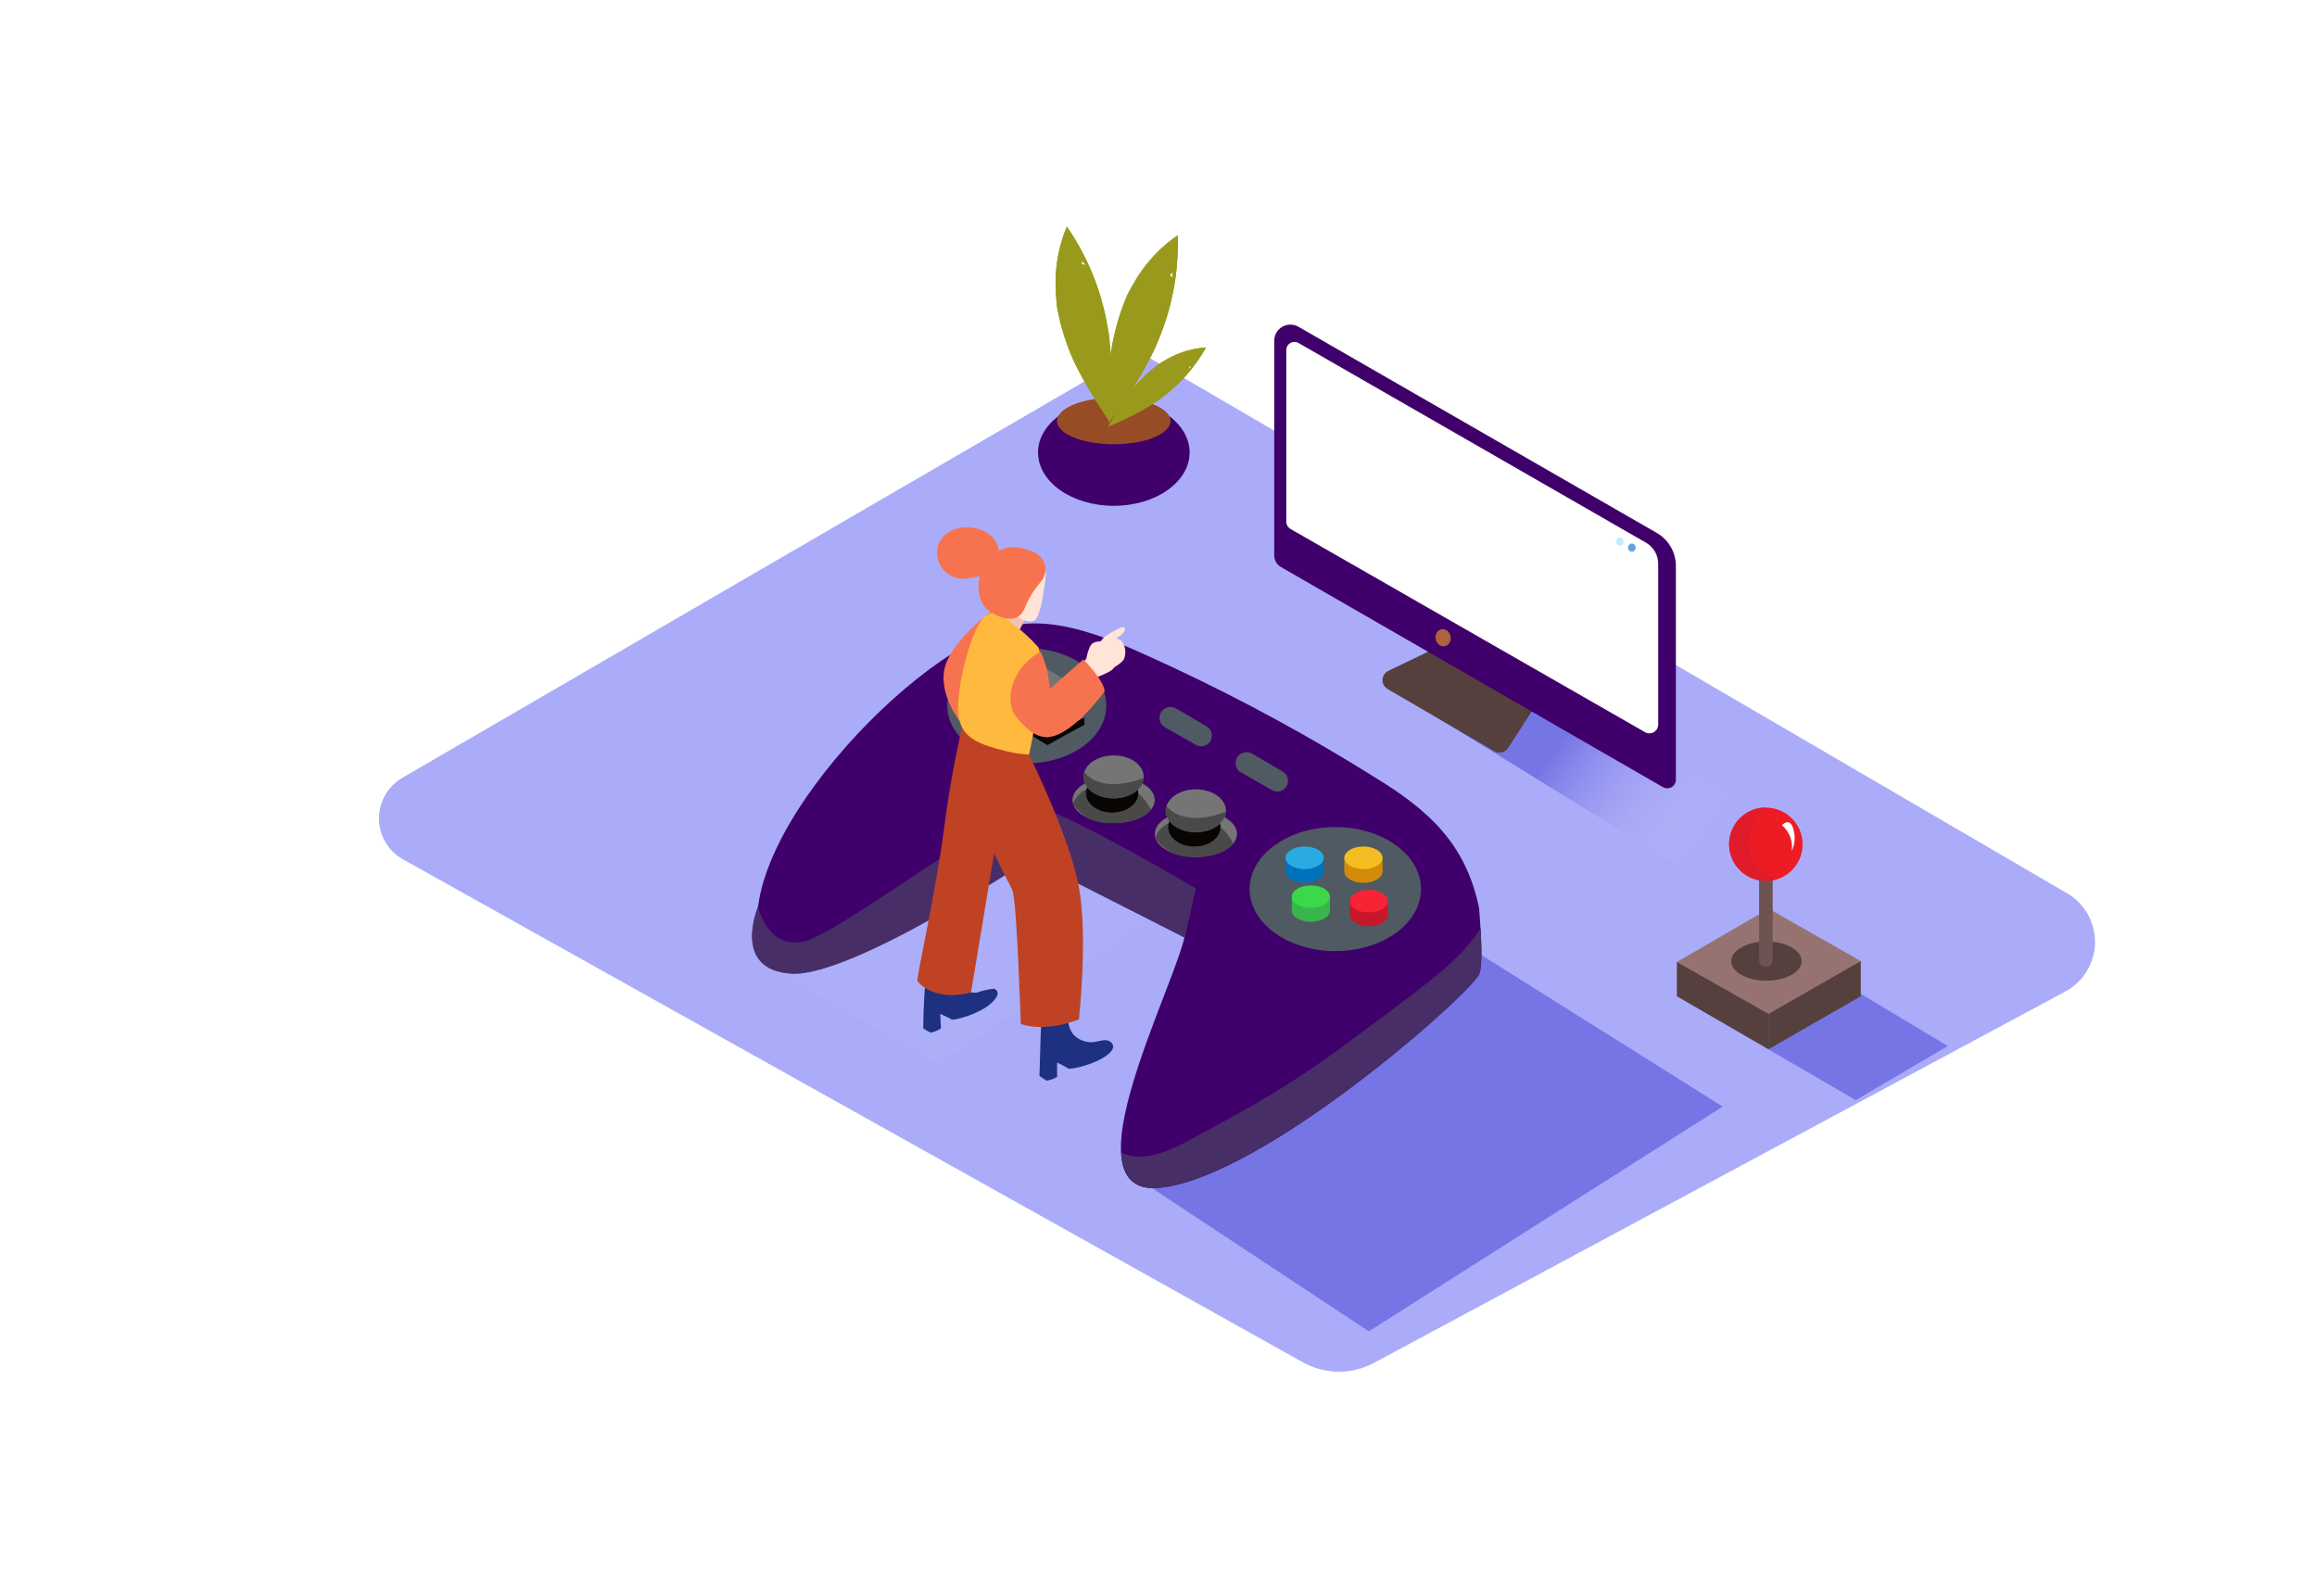 <svg width="334" height="230" viewBox="0 0 334 230" fill="none" xmlns="http://www.w3.org/2000/svg">
<g filter="url(#filter0_d_6240_5931)">
<path d="M120.944 44.562L14.963 106.139C13.939 106.742 13.092 107.603 12.507 108.635C11.922 109.668 11.619 110.836 11.629 112.023C11.638 113.21 11.96 114.373 12.562 115.396C13.164 116.419 14.024 117.266 15.057 117.852L144.792 190.364C146.36 191.24 148.123 191.708 149.919 191.723C151.716 191.739 153.487 191.301 155.07 190.452L254.75 136.907C256.017 136.22 257.079 135.208 257.825 133.976C258.572 132.744 258.977 131.336 258.999 129.896C259.021 128.456 258.659 127.036 257.951 125.782C257.242 124.527 256.212 123.484 254.967 122.758L120.944 44.562Z" fill="#AAACF9"/>
<path opacity="0.32" d="M168.145 84.871L208.531 109.996L200.184 119.631L156.289 92.565C160.795 89.506 164.216 88.66 168.145 84.871Z" fill="url(#paint0_linear_6240_5931)"/>
<path d="M163.609 87.586L157.132 90.699C156.889 90.816 156.683 90.998 156.535 91.224C156.387 91.449 156.303 91.711 156.293 91.981C156.282 92.251 156.345 92.518 156.475 92.755C156.605 92.991 156.797 93.188 157.031 93.324L172.383 102.276C172.717 102.478 173.117 102.541 173.498 102.451C173.878 102.361 174.207 102.126 174.415 101.796L178.148 96.004" fill="#56403D"/>
<path d="M195.838 70.824L144.179 41.105C143.823 40.9 143.42 40.792 143.01 40.793C142.6 40.794 142.197 40.902 141.842 41.108C141.487 41.314 141.193 41.61 140.99 41.966C140.786 42.322 140.68 42.725 140.683 43.135V74.058C140.682 74.399 140.772 74.733 140.942 75.027C141.112 75.322 141.357 75.567 141.652 75.737L196.705 107.459C196.895 107.57 197.111 107.629 197.332 107.63C197.552 107.63 197.768 107.573 197.959 107.463C198.15 107.353 198.308 107.194 198.417 107.003C198.527 106.812 198.583 106.596 198.582 106.376V75.588C198.584 74.623 198.331 73.675 197.849 72.839C197.368 72.002 196.674 71.308 195.838 70.824V70.824Z" fill="#40006B"/>
<path d="M144.182 43.439L194.27 72.224C194.805 72.531 195.25 72.974 195.559 73.507C195.868 74.041 196.031 74.646 196.031 75.263V98.445C196.031 98.667 195.972 98.885 195.861 99.076C195.75 99.269 195.591 99.428 195.399 99.539C195.207 99.65 194.989 99.709 194.767 99.709C194.545 99.71 194.327 99.652 194.134 99.541L143.051 70.262C142.86 70.153 142.701 69.995 142.59 69.805C142.48 69.615 142.421 69.399 142.421 69.179V44.461C142.421 44.255 142.475 44.053 142.578 43.874C142.681 43.696 142.829 43.548 143.007 43.444C143.186 43.341 143.388 43.286 143.594 43.285C143.8 43.284 144.003 43.337 144.182 43.439V43.439Z" fill="white"/>
<path d="M163.958 86.135C163.828 85.46 164.202 84.82 164.793 84.706C165.385 84.592 165.97 85.047 166.1 85.723C166.23 86.398 165.856 87.037 165.265 87.151C164.673 87.265 164.088 86.81 163.958 86.135Z" fill="#AB643C"/>
<path d="M192.231 73.525C191.928 73.525 191.683 73.261 191.683 72.936C191.683 72.611 191.928 72.348 192.231 72.348C192.535 72.348 192.78 72.611 192.78 72.936C192.78 73.261 192.535 73.525 192.231 73.525Z" fill="#659FE4"/>
<path d="M190.491 72.658C190.188 72.658 189.942 72.394 189.942 72.069C189.942 71.744 190.188 71.481 190.491 71.481C190.794 71.481 191.04 71.744 191.04 72.069C191.04 72.394 190.794 72.658 190.491 72.658Z" fill="#C5E9FF"/>
<path opacity="0.32" d="M120.254 54.688L147.449 71.002L134.191 78.804L108.391 63.822C112.931 60.75 116.325 58.477 120.254 54.688Z" fill="url(#paint1_linear_6240_5931)"/>
<path opacity="0.32" d="M96.101 105.984L129.387 122.055L92.185 147.43L66.386 132.449C70.925 129.377 92.178 109.774 96.101 105.984Z" fill="url(#paint2_linear_6240_5931)"/>
<path opacity="0.32" d="M166.121 128.883L205.328 153.513L154.319 185.912L120.824 163.785C125.363 160.713 162.198 132.672 166.121 128.883Z" fill="url(#paint3_linear_6240_5931)"/>
<path opacity="0.32" d="M210.579 128.469L237.773 144.783L224.515 152.585L198.736 137.604C203.255 134.532 206.649 132.258 210.579 128.469Z" fill="url(#paint4_linear_6240_5931)"/>
<path d="M225.238 132.537C225.069 132.808 211.932 140.156 211.932 140.156L202.84 135.061L198.721 132.666L203.789 129.729L211.973 124.992L225.238 132.537Z" fill="#967371"/>
<path d="M211.934 140.155V145.243L198.722 137.604V132.664L211.934 140.155Z" fill="#56403D"/>
<path d="M225.238 132.535V137.61L211.932 145.243V140.154L225.238 132.535Z" fill="#56403D"/>
<path d="M211.636 135.372C208.834 135.372 206.562 134.105 206.562 132.543C206.562 130.981 208.834 129.715 211.636 129.715C214.439 129.715 216.711 130.981 216.711 132.543C216.711 134.105 214.439 135.372 211.636 135.372Z" fill="#56403D"/>
<path d="M210.577 117.665C210.577 117.123 211.015 116.684 211.556 116.684C212.097 116.684 212.535 117.123 212.535 117.665V132.396C212.535 132.938 212.097 133.377 211.556 133.377C211.015 133.377 210.577 132.938 210.577 132.396V117.665Z" fill="#6D5351"/>
<path d="M211.554 121.001C208.627 121.001 206.255 118.632 206.255 115.71C206.255 112.787 208.627 110.418 211.554 110.418C214.48 110.418 216.852 112.787 216.852 115.71C216.852 118.632 214.48 121.001 211.554 121.001Z" fill="#ED1C24"/>
<path d="M211.392 110.395C210.702 111.035 210.149 111.808 209.766 112.667C209.383 113.527 209.178 114.455 209.163 115.395C209.09 116.613 209.455 117.818 210.193 118.791C210.931 119.764 211.993 120.441 213.188 120.7C212.466 120.936 211.703 121.014 210.948 120.928C210.194 120.843 209.467 120.597 208.817 120.207C208.166 119.816 207.608 119.29 207.179 118.665C206.749 118.04 206.46 117.33 206.33 116.583C206.2 115.836 206.232 115.07 206.425 114.337C206.617 113.604 206.965 112.921 207.445 112.334C207.925 111.747 208.526 111.27 209.207 110.935C209.888 110.6 210.634 110.416 211.392 110.395V110.395Z" fill="#E01B2A"/>
<path d="M213.871 112.952C214.404 113.402 214.812 113.979 215.059 114.631C215.305 115.282 215.382 115.985 215.28 116.674C215.754 115.685 215.837 114.554 215.511 113.507C214.996 111.667 213.871 112.952 213.871 112.952Z" fill="white"/>
<path d="M102.226 84.379C109.841 82.22 119.705 87.295 126.385 90.347C136.284 94.992 145.892 100.23 155.159 106.032C162.916 110.769 168.302 115.607 170.213 124.891C170.545 129.025 170.721 133.16 170.213 134.364C169.169 137.071 139.122 163.745 124.102 165.207C109.082 166.668 129.651 130.196 127.815 127.279C125.979 124.363 109.522 115.194 106.995 116.026C104.468 116.859 70.458 136.847 67.768 132.699C59.171 119.383 86.785 88.743 102.226 84.379Z" fill="#40006B"/>
<path d="M66.298 124.639C66.298 124.639 67.463 130.83 72.863 129.707C78.263 128.584 102.402 109.373 106.948 110.463C111.494 111.552 129.387 122.054 129.387 122.054L127.774 129.152L105.485 117.838C105.485 117.838 79.74 134.924 71.047 134.349C62.355 133.774 66.298 124.639 66.298 124.639Z" fill="#40006B"/>
<path d="M121.758 160.72C124.014 160.551 126.148 159.57 128.127 158.527C130.688 157.174 133.228 155.767 135.755 154.359C141.211 151.345 146.45 147.953 151.433 144.209C155.369 141.232 159.407 138.356 163.255 135.264C165.931 133.112 168.574 130.723 170.43 127.82C170.599 130.831 170.62 133.443 170.254 134.384C169.21 137.091 139.163 163.765 124.143 165.226C120.315 165.599 118.804 163.508 118.635 160.138C119.605 160.608 120.684 160.809 121.758 160.72Z" fill="#40006B"/>
<path opacity="0.52" d="M66.298 124.639C66.298 124.639 67.463 130.83 72.863 129.707C78.263 128.584 102.402 109.373 106.948 110.463C111.494 111.552 129.387 122.054 129.387 122.054L127.774 129.152L105.485 117.838C105.485 117.838 79.74 134.924 71.047 134.349C62.355 133.774 66.298 124.639 66.298 124.639Z" fill="#505A63"/>
<path opacity="0.52" d="M121.758 160.72C124.014 160.551 126.148 159.57 128.127 158.527C130.688 157.174 133.228 155.767 135.755 154.359C141.211 151.345 146.45 147.953 151.433 144.209C155.369 141.232 159.407 138.356 163.255 135.264C165.931 133.112 168.574 130.723 170.43 127.82C170.599 130.831 170.62 133.443 170.254 134.384C169.21 137.091 139.163 163.765 124.143 165.226C120.315 165.599 118.804 163.508 118.635 160.138C119.605 160.608 120.684 160.809 121.758 160.72Z" fill="#505A63"/>
<path d="M105.013 104.027C98.682 104.027 93.55 100.31 93.55 95.725C93.55 91.139 98.682 87.422 105.013 87.422C111.344 87.422 116.477 91.139 116.477 95.725C116.477 100.31 111.344 104.027 105.013 104.027Z" fill="#505A63"/>
<path d="M149.489 131.096C142.668 131.096 137.138 127.094 137.138 122.158C137.138 117.221 142.668 113.219 149.489 113.219C156.31 113.219 161.84 117.221 161.84 122.158C161.84 127.094 156.31 131.096 149.489 131.096Z" fill="#505A63"/>
<path d="M129.388 117.529C126.114 117.529 123.46 116.039 123.46 114.2C123.46 112.362 126.114 110.871 129.388 110.871C132.662 110.871 135.316 112.362 135.316 114.2C135.316 116.039 132.662 117.529 129.388 117.529Z" fill="#757575"/>
<path d="M134.766 115.591C134.766 115.591 133.607 113.047 131.744 112.776C129.881 112.505 126.182 111.889 124.82 113.04C123.458 114.19 123.567 114.813 123.567 114.813C124.114 115.643 124.859 116.325 125.735 116.797C126.612 117.27 127.591 117.518 128.587 117.519C132.232 117.702 134.339 116.328 134.766 115.591Z" fill="#494949"/>
<path d="M129.171 116.021C127.09 116.021 125.404 114.767 125.404 113.219C125.404 111.672 127.09 110.418 129.171 110.418C131.251 110.418 132.938 111.672 132.938 113.219C132.938 114.767 131.251 116.021 129.171 116.021Z" fill="#090502"/>
<path d="M129.387 113.962C126.988 113.962 125.044 112.578 125.044 110.87C125.044 109.162 126.988 107.777 129.387 107.777C131.785 107.777 133.729 109.162 133.729 110.87C133.729 112.578 131.785 113.962 129.387 113.962Z" fill="#757575"/>
<path d="M133.696 111.01C133.588 112.654 131.664 113.96 129.36 113.96C127.057 113.96 125.018 112.607 125.018 110.868C125.023 110.638 125.064 110.409 125.139 110.191C127.07 112.506 130.79 112.174 133.696 111.01Z" fill="#494949"/>
<path d="M117.533 112.643C114.259 112.643 111.605 111.152 111.605 109.314C111.605 107.475 114.259 105.984 117.533 105.984C120.807 105.984 123.461 107.475 123.461 109.314C123.461 111.152 120.807 112.643 117.533 112.643Z" fill="#757575"/>
<path d="M122.911 110.716C122.911 110.716 121.753 108.172 119.889 107.901C118.026 107.63 114.327 107.014 112.965 108.165C111.604 109.315 111.712 109.938 111.712 109.938C112.26 110.768 113.005 111.45 113.881 111.922C114.757 112.395 115.737 112.643 116.732 112.644C120.377 112.82 122.484 111.447 122.911 110.716Z" fill="#494949"/>
<path d="M117.315 111.134C115.235 111.134 113.548 109.88 113.548 108.333C113.548 106.785 115.235 105.531 117.315 105.531C119.396 105.531 121.082 106.785 121.082 108.333C121.082 109.88 119.396 111.134 117.315 111.134Z" fill="#090502"/>
<path d="M117.532 109.075C115.134 109.075 113.189 107.691 113.189 105.983C113.189 104.275 115.134 102.891 117.532 102.891C119.931 102.891 121.875 104.275 121.875 105.983C121.875 107.691 119.931 109.075 117.532 109.075Z" fill="#757575"/>
<path d="M121.875 106.131C121.767 107.776 119.842 109.082 117.539 109.082C115.236 109.082 113.196 107.728 113.196 105.989C113.202 105.759 113.243 105.53 113.318 105.312C115.215 107.62 118.935 107.295 121.875 106.131Z" fill="#494949"/>
<path d="M141.919 105.224L137.515 102.646C137.272 102.5 136.993 102.422 136.709 102.422C136.424 102.422 136.146 102.5 135.902 102.646L135.841 102.68C135.614 102.823 135.428 103.023 135.3 103.259C135.173 103.495 135.109 103.76 135.114 104.029C135.12 104.297 135.195 104.559 135.331 104.79C135.468 105.021 135.663 105.213 135.896 105.346L140.36 107.891C140.607 108.03 140.886 108.1 141.169 108.093C141.452 108.086 141.727 108.002 141.966 107.85V107.85C142.185 107.705 142.363 107.508 142.485 107.276C142.607 107.045 142.669 106.786 142.664 106.524C142.659 106.262 142.588 106.006 142.458 105.779C142.328 105.552 142.142 105.361 141.919 105.224Z" fill="#505A63"/>
<path d="M130.946 98.709L126.542 96.131C126.299 95.984 126.02 95.906 125.736 95.906C125.452 95.906 125.173 95.984 124.93 96.131L124.869 96.165C124.642 96.308 124.455 96.507 124.328 96.743C124.2 96.98 124.136 97.245 124.142 97.513C124.147 97.781 124.222 98.043 124.359 98.274C124.496 98.505 124.69 98.697 124.923 98.831L129.388 101.375C129.634 101.514 129.913 101.584 130.196 101.577C130.479 101.57 130.755 101.486 130.993 101.334V101.334C131.212 101.19 131.391 100.993 131.512 100.761C131.634 100.529 131.696 100.27 131.691 100.009C131.686 99.747 131.616 99.49 131.485 99.263C131.355 99.036 131.17 98.845 130.946 98.709V98.709Z" fill="#505A63"/>
<path d="M113.309 98.515C113.051 98.555 107.983 101.411 107.983 101.411L96.026 94.157L101.446 90.875L113.309 98.501" fill="#090502"/>
<path d="M112.734 94.357L101.664 100.792C101.664 100.792 96.861 97.727 96.989 97.578C97.118 97.429 107.829 91.488 107.829 91.488L112.734 94.357Z" fill="#090502"/>
<path d="M112.734 93.262V94.358L111.068 94.02L112.734 93.262Z" fill="#090502"/>
<path d="M96.028 93.066V94.169L97.383 93.892L96.028 93.066Z" fill="#090502"/>
<path d="M96.988 96.477V97.573L97.699 98.053L97.93 97.268L96.988 96.477Z" fill="#090502"/>
<path d="M113.309 98.521V97.418L111.764 97.635L112.435 98.237L113.309 98.521Z" fill="#090502"/>
<path d="M113.309 97.418C113.051 97.459 107.983 100.314 107.983 100.314L96.026 93.067L101.446 89.785L113.309 97.411" fill="#757575"/>
<path d="M112.734 93.264L101.664 99.699C101.664 99.699 96.861 96.633 96.989 96.484C97.118 96.336 107.829 90.394 107.829 90.394L112.734 93.264Z" fill="#757575"/>
<path d="M154.32 127.515C152.801 127.515 151.569 126.785 151.569 125.885C151.569 124.984 152.801 124.254 154.32 124.254C155.839 124.254 157.07 124.984 157.07 125.885C157.07 126.785 155.839 127.515 154.32 127.515Z" fill="#C6172B"/>
<path d="M157.07 125.885V123.902H151.569V125.885" fill="#C6172B"/>
<path d="M154.32 125.531C152.801 125.531 151.569 124.801 151.569 123.9C151.569 123 152.801 122.27 154.32 122.27C155.839 122.27 157.07 123 157.07 123.9C157.07 124.801 155.839 125.531 154.32 125.531Z" fill="#F62435"/>
<path d="M153.538 121.262C152.019 121.262 150.788 120.531 150.788 119.631C150.788 118.73 152.019 118 153.538 118C155.058 118 156.289 118.73 156.289 119.631C156.289 120.531 155.058 121.262 153.538 121.262Z" fill="#D38A09"/>
<path d="M156.289 119.631V117.648H150.788V119.631" fill="#D38A09"/>
<path d="M153.538 119.281C152.019 119.281 150.788 118.551 150.788 117.65C150.788 116.75 152.019 116.02 153.538 116.02C155.058 116.02 156.289 116.75 156.289 117.65C156.289 118.551 155.058 119.281 153.538 119.281Z" fill="#F4BD21"/>
<path d="M145.066 121.262C143.547 121.262 142.315 120.531 142.315 119.631C142.315 118.73 143.547 118 145.066 118C146.585 118 147.816 118.73 147.816 119.631C147.816 120.531 146.585 121.262 145.066 121.262Z" fill="#0071BC"/>
<path d="M147.816 119.631V117.648H142.315V119.631" fill="#0071BC"/>
<path d="M145.066 119.281C143.547 119.281 142.315 118.551 142.315 117.65C142.315 116.75 143.547 116.02 145.066 116.02C146.585 116.02 147.816 116.75 147.816 117.65C147.816 118.551 146.585 119.281 145.066 119.281Z" fill="#29ABE2"/>
<path d="M145.96 126.879C144.441 126.879 143.21 126.149 143.21 125.248C143.21 124.347 144.441 123.617 145.96 123.617C147.479 123.617 148.711 124.347 148.711 125.248C148.711 126.149 147.479 126.879 145.96 126.879Z" fill="#39B54A"/>
<path d="M148.711 125.247V123.258H143.21V125.247" fill="#39B54A"/>
<path d="M145.96 124.89C144.441 124.89 143.21 124.16 143.21 123.26C143.21 122.359 144.441 121.629 145.96 121.629C147.479 121.629 148.711 122.359 148.711 123.26C148.711 124.16 147.479 124.89 145.96 124.89Z" fill="#3AD84A"/>
<path d="M117.56 66.913C111.525 66.913 106.632 63.471 106.632 59.226C106.632 54.981 111.525 51.539 117.56 51.539C123.596 51.539 128.488 54.981 128.488 59.226C128.488 63.471 123.596 66.913 117.56 66.913Z" fill="#40006B"/>
<path d="M117.55 58.035C113.03 58.035 109.366 56.535 109.366 54.685C109.366 52.836 113.03 51.336 117.55 51.336C122.07 51.336 125.734 52.836 125.734 54.685C125.734 56.535 122.07 58.035 117.55 58.035Z" fill="#974C26"/>
<path d="M117.002 54.769C116.324 53.869 115.714 52.922 115.037 51.859C114.17 50.506 113.357 49.119 112.618 47.691C111.926 46.422 111.335 45.101 110.85 43.739C110.311 42.263 109.879 40.75 109.556 39.212C109.475 38.806 109.4 38.4 109.332 37.994C109.332 37.805 109.298 37.825 109.298 37.852C109.298 37.879 109.298 37.724 109.298 37.5C109.224 36.675 109.17 35.849 109.163 35.017C109.124 32.149 109.678 29.305 110.789 26.66C113.744 30.941 115.736 35.809 116.629 40.931C116.688 41.238 116.742 41.545 116.792 41.851C116.792 41.851 116.873 42.413 116.907 42.636L116.968 43.408C117.008 43.796 117.045 44.186 117.076 44.578C117.198 46.081 117.252 47.596 117.246 49.105C117.246 50.993 117.151 52.881 117.002 54.769ZM113.519 32.209C113.321 31.983 113.117 31.758 112.91 31.532C112.966 31.723 112.98 31.924 112.95 32.121C113.143 32.121 113.335 32.15 113.519 32.209V32.209Z" fill="#999A1C"/>
<path d="M116.801 54.909C116.747 53.806 116.719 52.656 116.719 51.404C116.719 49.8 116.794 48.19 116.943 46.593C117.056 45.152 117.283 43.722 117.621 42.316C117.964 40.784 118.417 39.278 118.976 37.81C119.125 37.424 119.28 37.045 119.443 36.666C119.518 36.49 119.504 36.504 119.49 36.531L119.66 36.22C120.046 35.489 120.446 34.758 120.886 34.061C122.405 31.629 124.409 29.535 126.774 27.91C126.944 33.105 125.987 38.276 123.969 43.068C123.851 43.356 123.732 43.643 123.61 43.927L123.284 44.651L122.939 45.328C122.763 45.679 122.582 46.027 122.397 46.37C121.686 47.723 120.913 49.002 120.093 50.267C119.043 51.857 117.946 53.4 116.801 54.909ZM126.083 34.054C126.037 33.757 125.983 33.461 125.92 33.168C125.864 33.358 125.767 33.534 125.635 33.682C125.8 33.779 125.948 33.9 126.076 34.041L126.083 34.054Z" fill="#999A1C"/>
<path d="M116.76 55.477C117.085 54.861 117.437 54.232 117.85 53.555C118.372 52.689 118.928 51.843 119.524 51.031C120.046 50.288 120.626 49.587 121.258 48.934C121.941 48.217 122.675 47.55 123.453 46.938L124.077 46.471C124.171 46.403 124.158 46.403 124.144 46.41L124.334 46.295C124.781 46.024 125.228 45.76 125.689 45.523C127.292 44.694 129.05 44.203 130.852 44.082C129.263 46.941 127.075 49.422 124.436 51.356L123.961 51.701L123.555 51.986L123.142 52.249L122.512 52.635C121.694 53.122 120.858 53.573 120.005 53.988C118.941 54.557 117.85 55.037 116.76 55.477ZM128.494 47.215C128.566 47.039 128.632 46.863 128.69 46.687C128.599 46.77 128.49 46.833 128.372 46.87C128.43 46.978 128.471 47.094 128.494 47.215V47.215Z" fill="#999A1C"/>
<path d="M117.002 54.769C116.324 53.869 115.714 52.922 115.037 51.859C114.17 50.506 113.357 49.119 112.618 47.691C111.926 46.422 111.335 45.101 110.85 43.739C110.311 42.263 109.879 40.75 109.556 39.212C109.475 38.806 109.4 38.4 109.332 37.994C109.332 37.805 109.298 37.825 109.298 37.852C109.298 37.879 109.298 37.724 109.298 37.5C109.224 36.675 109.17 35.849 109.163 35.017C109.124 32.149 109.678 29.305 110.789 26.66C113.744 30.941 115.736 35.809 116.629 40.931C116.688 41.238 116.742 41.545 116.792 41.851C116.792 41.851 116.873 42.413 116.907 42.636L116.968 43.408C117.008 43.796 117.045 44.186 117.076 44.578C117.198 46.081 117.252 47.596 117.246 49.105C117.246 50.993 117.151 52.881 117.002 54.769ZM113.519 32.209C113.321 31.983 113.117 31.758 112.91 31.532C112.966 31.723 112.98 31.924 112.95 32.121C113.143 32.121 113.335 32.15 113.519 32.209V32.209Z" fill="#999A1C"/>
<path d="M116.801 54.909C116.747 53.806 116.719 52.656 116.719 51.404C116.719 49.8 116.794 48.19 116.943 46.593C117.056 45.152 117.283 43.722 117.621 42.316C117.964 40.784 118.417 39.278 118.976 37.81C119.125 37.424 119.28 37.045 119.443 36.666C119.518 36.49 119.504 36.504 119.49 36.531L119.66 36.22C120.046 35.489 120.446 34.758 120.886 34.061C122.405 31.629 124.409 29.535 126.774 27.91C126.944 33.105 125.987 38.276 123.969 43.068C123.851 43.356 123.732 43.643 123.61 43.927L123.284 44.651L122.939 45.328C122.763 45.679 122.582 46.027 122.397 46.37C121.686 47.723 120.913 49.002 120.093 50.267C119.043 51.857 117.946 53.4 116.801 54.909ZM126.083 34.054C126.037 33.757 125.983 33.461 125.92 33.168C125.864 33.358 125.767 33.534 125.635 33.682C125.8 33.779 125.948 33.9 126.076 34.041L126.083 34.054Z" fill="#999A1C"/>
<path d="M116.76 55.477C117.085 54.861 117.437 54.232 117.85 53.555C118.372 52.689 118.928 51.843 119.524 51.031C120.046 50.288 120.626 49.587 121.258 48.934C121.941 48.217 122.675 47.55 123.453 46.938L124.077 46.471C124.171 46.403 124.158 46.403 124.144 46.41L124.334 46.295C124.781 46.024 125.228 45.76 125.689 45.523C127.292 44.694 129.05 44.203 130.852 44.082C129.263 46.941 127.075 49.422 124.436 51.356L123.961 51.701L123.555 51.986L123.142 52.249L122.512 52.635C121.694 53.122 120.858 53.573 120.005 53.988C118.941 54.557 117.85 55.037 116.76 55.477ZM128.494 47.215C128.566 47.039 128.632 46.863 128.69 46.687C128.599 46.77 128.49 46.833 128.372 46.87C128.43 46.978 128.471 47.094 128.494 47.215V47.215Z" fill="#999A1C"/>
<path d="M104.84 83.173L103.885 84.946L101.439 83.687L102.008 81.867L104.84 83.173Z" fill="#F4C2AE"/>
<path d="M100.402 81.707C100.402 81.707 94.745 85.767 93.35 89.725C91.954 93.684 95.382 98.008 95.382 98.008" fill="#F7734F"/>
<path d="M94.211 140.94L91.372 139.586L92.524 136.582L94.746 137.489" fill="#1E3180"/>
<path d="M90.553 133.09H93.724C93.792 134.382 94.083 135.966 95.201 136.473C95.641 136.737 97.355 137.258 97.911 137.048C98.466 136.839 100.214 136.406 100.424 136.568C100.634 136.73 101.447 137.211 99.808 138.679C98.168 140.147 94.638 141.122 94.164 140.966C93.69 140.811 94.747 137.887 93.426 138.334C91.983 138.821 92.816 142.022 92.599 142.279C92.153 142.549 91.665 142.743 91.156 142.854C90.788 142.669 90.431 142.463 90.086 142.238C90.092 139.173 90.336 136.108 90.553 133.09Z" fill="#1E3180"/>
<path d="M111 148.006L108.223 146.518L109.51 143.574L111.691 144.576" fill="#1E3180"/>
<path d="M107.32 139L110.897 140.171C110.897 142.201 111.52 143.676 113.607 144.163C114.487 144.366 115.179 144.075 116.032 143.96C116.261 143.911 116.499 143.925 116.721 144C116.943 144.075 117.14 144.208 117.292 144.386C117.76 145.002 117.204 145.598 116.716 145.997C115.016 147.397 111.439 148.203 110.971 148.027C110.504 147.851 111.696 144.975 110.348 145.361C108.885 145.78 109.569 149.015 109.345 149.265C108.889 149.513 108.394 149.685 107.882 149.773C107.522 149.566 107.174 149.34 106.839 149.096C106.96 146.051 106.954 142.031 107.32 139Z" fill="#1E3180"/>
<path d="M96.676 94.738C95.116 100.781 93.933 106.914 93.132 113.103C91.859 123.023 89.02 135.054 89.264 135.433C89.508 135.812 91.77 138.37 96.974 137.071L102.949 101.112" fill="#BF4225"/>
<path d="M105.336 102.785C105.336 102.785 111.224 114.681 112.531 121.881C113.839 129.08 112.531 140.942 112.531 140.942C112.531 140.942 107.958 142.864 104.15 141.619C104.15 141.619 103.588 124.026 102.958 122.395C102.328 120.764 97.992 114.079 97.802 107.116C97.613 100.153 99.272 96.289 99.272 96.289" fill="#BF4225"/>
<path d="M106.785 94.615C107.111 92.219 107.415 89.668 106.697 87.32C105.533 85.996 104.218 84.811 102.781 83.788C102.781 83.788 100.823 81.44 99.048 82.773C97.077 84.248 94.645 93.559 95.18 97.22C95.674 100.603 98.567 101.381 101.894 102.247C103.021 102.536 104.174 102.715 105.336 102.782C105.918 100.075 106.413 97.355 106.785 94.615Z" fill="#FFB93E"/>
<path d="M107.801 76.489C107.801 76.489 107.211 82.971 106.073 83.479C104.935 83.986 102.923 82.619 102.591 81.503C102.259 80.386 102.591 80.19 103.749 80.149C104.908 80.109 104.088 80.102 104.793 79.831C106.283 79.27 104.156 75.589 107.801 76.489Z" fill="#FFE4D7"/>
<path d="M106.068 73.618C105.496 73.347 104.893 73.145 104.273 73.016C103.574 72.826 102.839 72.809 102.131 72.964C101.423 73.12 100.763 73.444 100.208 73.909C99.029 74.96 98.273 76.403 98.081 77.969C97.966 79.323 98.264 81.001 99.402 81.908C100.818 83.038 103.311 83.938 104.381 82.259C104.574 81.99 104.727 81.693 104.835 81.38C105.364 80.115 106.096 78.944 107.003 77.915C107.34 77.532 107.566 77.064 107.658 76.563C107.75 76.061 107.704 75.544 107.525 75.067C107.233 74.422 106.715 73.907 106.068 73.618V73.618Z" fill="#F7734F"/>
<path d="M116.982 87.626C116.803 87.46 116.578 87.351 116.337 87.313C116.096 87.274 115.848 87.308 115.627 87.41L115.762 87.153C115.766 87.121 115.766 87.09 115.762 87.058C116.053 86.909 115.87 86.382 115.484 86.442C114.807 86.551 114.38 86.625 114.075 87.302C113.857 87.844 113.692 88.406 113.58 88.98C112.685 90.021 111.684 90.967 110.593 91.802C110.254 92.079 110.735 92.553 111.074 92.282L111.209 92.174C111.232 92.223 111.266 92.267 111.308 92.302C111.351 92.338 111.4 92.363 111.453 92.377C111.429 92.424 111.416 92.477 111.415 92.53C111.414 92.584 111.425 92.637 111.447 92.685C111.469 92.734 111.502 92.777 111.543 92.811C111.584 92.846 111.632 92.871 111.683 92.884C111.467 93.094 111.243 93.29 111.006 93.5C110.688 93.818 111.148 94.238 111.487 93.98C111.826 93.723 112.246 93.419 112.618 93.135C112.456 93.304 112.28 93.473 112.117 93.649C111.819 93.967 112.3 94.447 112.598 94.129C113.411 93.243 114.272 92.404 115.152 91.585C115.633 91.429 116.099 91.235 116.548 91.003C117.049 90.746 117.74 90.387 117.754 89.738C117.683 88.979 117.417 88.252 116.982 87.626V87.626Z" fill="#FFE4D7"/>
<path d="M118.793 86.551C118.556 86.2 118.291 86.193 117.946 86.03L118.244 85.8C118.603 85.57 118.907 85.263 119.131 84.9C119.253 84.663 119.043 84.285 118.752 84.406C117.93 84.725 117.152 85.145 116.435 85.658V85.658C115.758 86.051 115.297 87.16 114.999 87.688C114.789 88.067 115.371 88.412 115.581 88.026L115.751 87.688C115.794 87.749 115.856 87.794 115.927 87.817C115.927 87.878 115.873 87.932 115.839 87.993C115.803 88.054 115.789 88.125 115.798 88.196C115.776 88.233 115.762 88.275 115.758 88.317C115.71 88.663 115.419 89.265 115.852 89.488C115.913 89.518 115.981 89.532 116.049 89.529L115.5 90.104C115.457 90.147 115.426 90.201 115.412 90.259C115.397 90.318 115.399 90.38 115.417 90.438C115.435 90.496 115.469 90.548 115.515 90.588C115.561 90.628 115.616 90.655 115.676 90.665C115.679 90.711 115.692 90.754 115.716 90.793C115.739 90.832 115.771 90.864 115.81 90.888C115.849 90.911 115.893 90.924 115.938 90.927C115.983 90.93 116.028 90.921 116.069 90.902C117.018 90.503 118.4 89.921 119.016 89.035C119.181 88.633 119.247 88.198 119.208 87.766C119.169 87.334 119.027 86.917 118.793 86.551Z" fill="#FFE4D7"/>
<path d="M113.163 89.06L108.36 93.289L108.082 91.34C107.878 90.17 107.518 89.032 107.012 87.957C103.868 89.52 101.734 93.499 103.048 96.693C104.214 98.357 105.758 100.008 107.52 100.239C111.151 100.712 116.246 93.648 116.246 93.648C116.023 91.855 113.163 89.06 113.163 89.06Z" fill="#F7734F"/>
<path d="M101.012 73.858C101.012 69.344 93.356 68.573 92.204 72.755C92.055 73.321 92.042 73.914 92.166 74.486C92.29 75.058 92.547 75.593 92.917 76.047C93.286 76.502 93.758 76.862 94.293 77.1C94.829 77.338 95.413 77.447 95.998 77.417C97.543 77.312 99.05 76.896 100.429 76.192" fill="#F7734F"/>
</g>
<defs>
<filter id="filter0_d_6240_5931" x="0.906" y="-21.164" width="346" height="267" filterUnits="userSpaceOnUse" color-interpolation-filters="sRGB">
<feFlood flood-opacity="0" result="BackgroundImageFix"/>
<feColorMatrix in="SourceAlpha" type="matrix" values="0 0 0 0 0 0 0 0 0 0 0 0 0 0 0 0 0 0 127 0" result="hardAlpha"/>
<feOffset dx="43" dy="6"/>
<feGaussianBlur stdDeviation="16"/>
<feColorMatrix type="matrix" values="0 0 0 0 0 0 0 0 0 0 0 0 0 0 0 0 0 0 0.25 0"/>
<feBlend mode="normal" in2="BackgroundImageFix" result="effect1_dropShadow_6240_5931"/>
<feBlend mode="normal" in="SourceGraphic" in2="effect1_dropShadow_6240_5931" result="shape"/>
</filter>
<linearGradient id="paint0_linear_6240_5931" x1="202.712" y1="115.565" x2="181.557" y2="100.647" gradientUnits="userSpaceOnUse">
<stop stop-color="white" stop-opacity="0"/>
<stop offset="0.98" stop-color="#0800BF"/>
</linearGradient>
<linearGradient id="paint1_linear_6240_5931" x1="-7352.84" y1="2632.73" x2="-7895.68" y2="2013.99" gradientUnits="userSpaceOnUse">
<stop stop-color="white" stop-opacity="0"/>
<stop offset="0.98" stop-color="#0800BF"/>
</linearGradient>
<linearGradient id="paint2_linear_6240_5931" x1="-15521.9" y1="8067.32" x2="-16262.1" y2="6572.4" gradientUnits="userSpaceOnUse">
<stop stop-color="white" stop-opacity="0"/>
<stop offset="0.98" stop-color="#0800BF"/>
</linearGradient>
<linearGradient id="paint3_linear_6240_5931" x1="-10712.7" y1="15026.1" x2="-13023.5" y2="11332.3" gradientUnits="userSpaceOnUse">
<stop stop-color="white" stop-opacity="0"/>
<stop offset="0.98" stop-color="#0800BF"/>
</linearGradient>
<linearGradient id="paint4_linear_6240_5931" x1="-2054.12" y1="5336.16" x2="-2596.99" y2="4717.7" gradientUnits="userSpaceOnUse">
<stop stop-color="white" stop-opacity="0"/>
<stop offset="0.98" stop-color="#0800BF"/>
</linearGradient>
</defs>
</svg>
